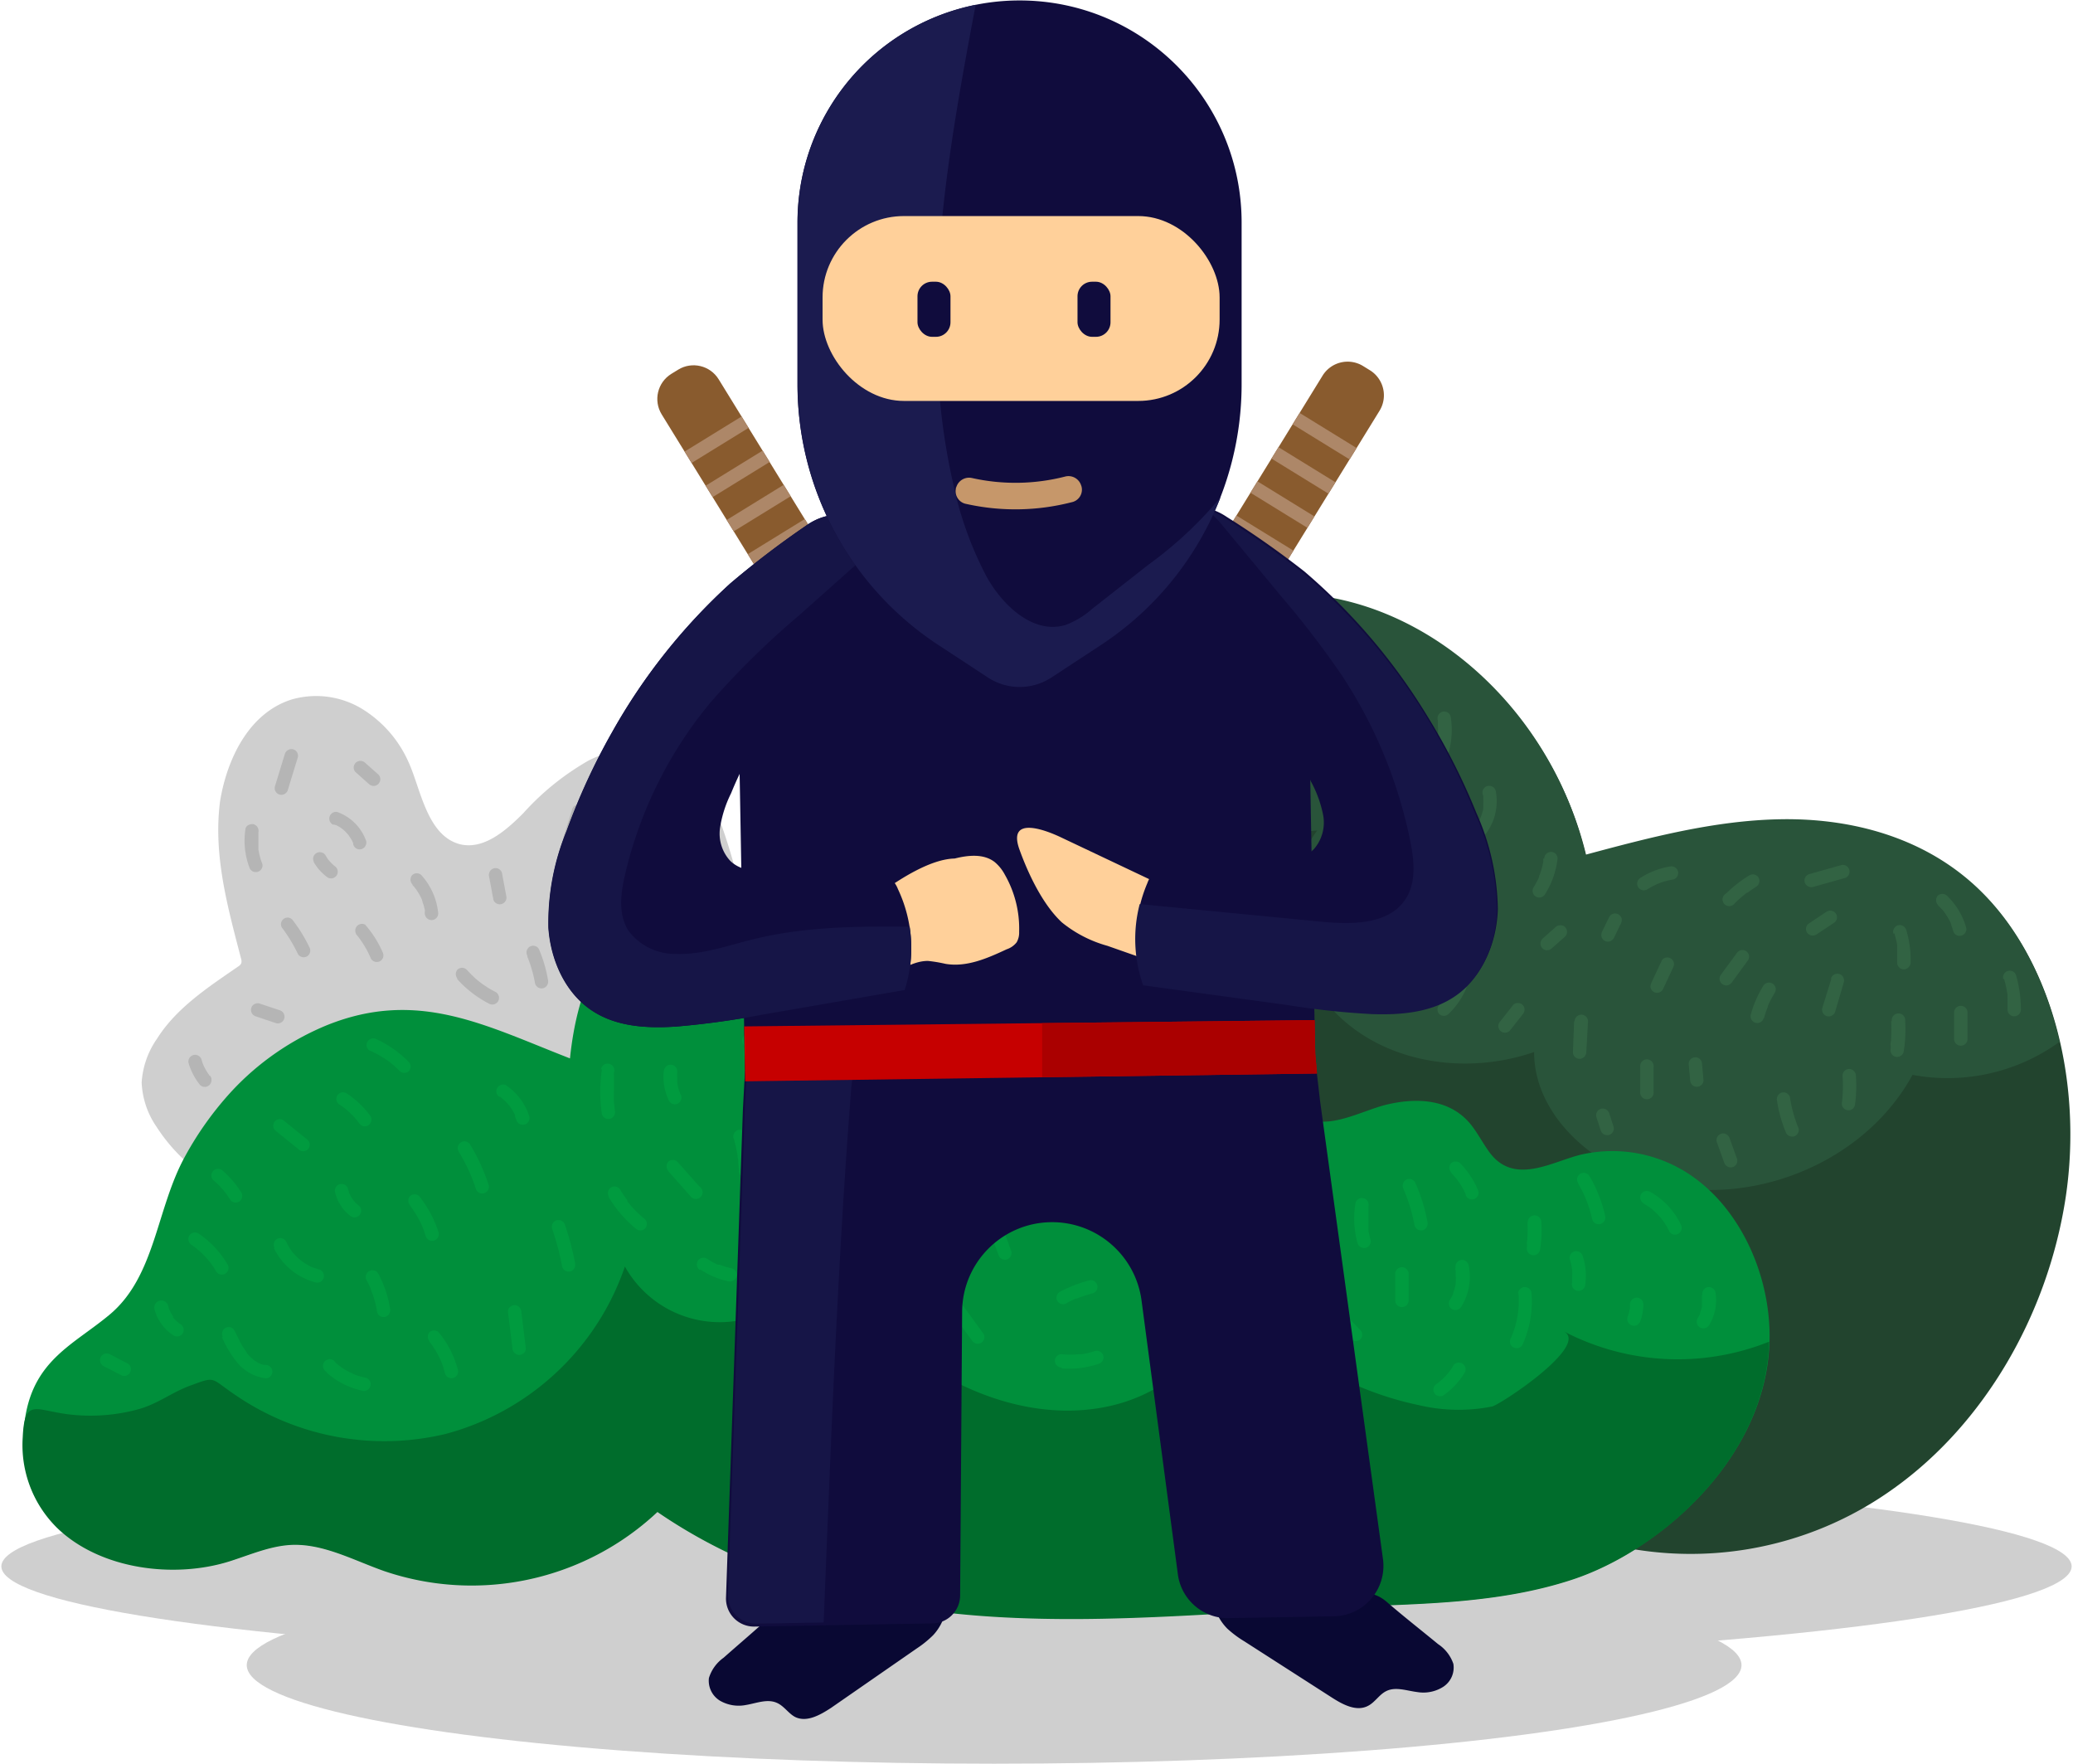 <svg xmlns="http://www.w3.org/2000/svg" width="228" height="194" viewBox="0 0 228 194">
  <g fill="none" fill-rule="evenodd" transform="translate(-30 -13)">
    <path d="M0 0h288v220H0z"/>
    <ellipse cx="144" cy="185.25" fill="#CFCFCF" fill-rule="nonzero" rx="113.85" ry="10.84"/>
    <ellipse cx="139.34" cy="196.11" fill="#CFCFCF" fill-rule="nonzero" rx="82.2" ry="10.84"/>
    <path fill="#22442E" fill-rule="nonzero" d="M121.64 110.24c3.575-3.81 9.006-5.253 14-3.72A19.74 19.74 0 01140 93a34 34 0 0110.68-8.51c6.8-3.74 14.25-6.31 21.81-6 14.58.52 28.24 12.78 32 28.71 7.07-1.89 14.21-3.79 21.47-3.91 7.26-.12 14.76 1.71 20.58 6.62 9.18 7.74 12.59 22.11 10.64 34.86-2 12.94-9 24.8-18.8 31.84-9.678 7.008-22.074 9.09-33.51 5.63a7.09 7.09 0 00-3.83-.52 9.1 9.1 0 00-3.12 2.07c-4.32 3.48-9.85 4.23-15.13 4.77-10.4 1.06-20.94 1.68-31.27-.15C141.19 186.58 131 182 123.29 174a29.68 29.68 0 00-4.75-4.51c-3.77-2.49-8.45-2.12-12.69-3.31-10.12-2.83-16.94-16-14.17-27.34 1.922-7.917 8.171-14.057 16.12-15.84 2.53-.52 6.28.44 8.36-1.65 2.63-2.59 2.55-8.06 5.48-11.11z"/>
    <path fill="#29543A" fill-rule="nonzero" d="M161.11 94.92c2.18 5.58 7.83 10.17 13.77 9.4-4.52 6.08-3 15.43 2.56 20.59 5.56 5.16 14.13 6.25 21.29 3.78 0 6 4.84 11 10.32 13.36 11.13 4.76 25.5-.22 31.3-10.85a21 21 0 0016.17-3.63c-1.59-7.07-4.92-13.52-10.08-17.87-5.82-4.91-13.32-6.73-20.58-6.61-7.26.12-14.4 2-21.47 3.9-3.74-15.93-17.4-28.18-32-28.71a36 36 0 00-12.47 1.92c.47 5.45-.04 11.59 1.19 14.72z"/>
    <path fill="#326343" fill-rule="nonzero" d="M165.5 84a12.27 12.27 0 00-1 3.24.78.78 0 00.07.56.74.74 0 00.44.34.75.75 0 00.91-.51 11.89 11.89 0 01.37-1.54c.08-.25.16-.5.26-.75l.06-.15a.49.49 0 000-.11c0 .09 0 .1 0 0s.1-.24.16-.36a.73.73 0 00-1.27-.72zm1.05 9.89a6.68 6.68 0 00.69 2.12.735.735 0 001.27-.74c-.07-.14-.14-.28-.2-.42l.08.18a5.9 5.9 0 01-.39-1.53.75.75 0 00-.34-.44.72.72 0 00-.57-.08.75.75 0 00-.44.34l-.07.18a.65.65 0 000 .39h-.03zm6.77-11.04l-.85 3.21a.74.74 0 00.53.94.76.76 0 00.91-.51l.85-3.22a.73.73 0 00-.51-.9.75.75 0 00-.91.51l-.02-.03zm-2.44 10.24l.64 1.93a.72.72 0 00.34.44.69.69 0 00.56.08.75.75 0 00.52-.91l-.64-1.93a.72.72 0 00-.34-.44.72.72 0 00-.57-.08.75.75 0 00-.51.91zM181.45 87a4.54 4.54 0 01.21.45l.06.13c0-.06 0 0 0 0s.05.13.08.2c.12.31.24.62.34.94a16.32 16.32 0 01.48 2 .74.74 0 001.42-.39 16.08 16.08 0 00-1.32-4.06.75.75 0 00-1-.26.76.76 0 00-.27 1V87zm6.7 5.12a.78.78 0 000 .14c0-.07 0-.08 0 0a2.29 2.29 0 000 .25v.42a7.69 7.69 0 010 1V94.27c0 .15 0 .3-.08.46-.07.31-.15.62-.25.93a.74.74 0 00.52.9.75.75 0 00.9-.51 9.22 9.22 0 00.31-4.27.74.74 0 00-.91-.51.76.76 0 00-.51.91l.02-.06zm4.99 8.39a.59.59 0 000 .13c0 .07 0 .08 0 0v.27a5 5 0 010 .55c.005.09.005.18 0 .27 0 .06 0 .08 0 0v.13c0 .19-.08.38-.13.57a5.17 5.17 0 01-.18.51c0 .11 0-.09 0 0l-.06.13-.12.24c-.09.16-.19.31-.29.46a1 1 0 01-.08.11c-.07.1.06-.07 0 0l-.2.23a.74.74 0 000 1 .75.75 0 001 0 6 6 0 001.44-5.08.74.74 0 10-1.42.39l.04.09zm-15.82-6.01v1.59c0 .26 0 .52-.05.77s0 .25 0 .38v.05c.005.08.005.16 0 .24a.8.8 0 00.07.57.78.78 0 00.44.34.75.75 0 00.91-.52 15.64 15.64 0 00.16-3.42.76.76 0 00-.74-.74.75.75 0 00-.73.74h-.06zm6 7.39c-.06.29-.14.58-.23.87a4 4 0 01-.15.45c0 .07-.05.15-.08.22l-.06.14-.06.13a2 2 0 01-.1.21 3 3 0 01-.21.4 7.91 7.91 0 01-.48.79.74.74 0 001.27.75 10.1 10.1 0 001.52-3.57.76.76 0 00-.52-.91.74.74 0 00-.9.52zm-6.16 8.74l-.16 2.75a.73.73 0 00.73.73.76.76 0 00.74-.73l.16-2.75a.74.74 0 00-.74-.73.75.75 0 00-.73.73zm8.46 1.27l-.81 2.58a.74.74 0 101.42.39l.81-2.58a.74.74 0 00-1.42-.39zm-5.13 6.75a10.14 10.14 0 01-1 1.58l.12-.15c-.14.18-.28.35-.43.52a.79.79 0 00-.22.52.75.75 0 00.22.53.76.76 0 001 0 12.12 12.12 0 001.56-2.26.76.76 0 00-.27-1 .74.74 0 00-1 .27l.02-.01zm9.51 2.42a8.55 8.55 0 01-.75 1.36l-.22.3s.09-.12 0 0l-.06.07-.12.15c-.18.2-.36.39-.55.57a.74.74 0 000 1 .76.76 0 001 0 8.4 8.4 0 001.91-2.71.81.81 0 00.08-.57.74.74 0 00-1.35-.18l.06.01zm6.43 2.44l-1.42 1.8a.79.79 0 00-.22.52.74.74 0 001.26.52l1.42-1.8a.83.83 0 00.21-.52.78.78 0 00-.21-.52.73.73 0 00-.52-.21.67.67 0 00-.52.21zm3.31-16.1c0 .08 0 .08 0 0a.5.5 0 010 .12c.005.08.005.16 0 .24l-.09.43c-.07.29-.16.58-.26.87l-.08.2s-.11.27 0 .11c-.06.14-.12.27-.19.4-.14.28-.29.55-.46.82a.73.73 0 00.27 1 .74.74 0 001-.26 9.36 9.36 0 001.38-3.92.73.73 0 00-.73-.74.76.76 0 00-.74.74l-.1-.01zm-6.61 5a5.83 5.83 0 01-.06.72v-.2a8.29 8.29 0 01-.42 1.7.71.71 0 00.07.57.78.78 0 00.44.34.77.77 0 00.91-.52 8.58 8.58 0 00.51-2.61.74.74 0 00-.74-.74.76.76 0 00-.74.74h.03zm10 12.9l-.13 3.39a.74.74 0 00.74.74.76.76 0 00.73-.74l.19-3.39a.74.74 0 00-.74-.73.76.76 0 00-.74.73h-.05zm3.87-11.49l-.79 1.62a.86.86 0 00-.07.57.78.78 0 00.34.44.75.75 0 00.57.07.78.78 0 00.44-.34l.78-1.62a.81.81 0 00.08-.57.78.78 0 00-.34-.44.75.75 0 00-.57-.07.72.72 0 00-.44.34zm-6.32 3.46l1.46-1.29a.76.76 0 00.21-.52.78.78 0 00-.21-.52.73.73 0 00-.52-.21.86.86 0 00-.53.21l-1.45 1.29a.78.78 0 00-.21.52.76.76 0 00.21.52.74.74 0 00.52.22.79.79 0 00.52-.22zm10.51-6.48a7 7 0 01.7-.4l.39-.19s.19-.1 0 0l.2-.08a8.36 8.36 0 011.56-.42.73.73 0 00.51-.9.75.75 0 00-.9-.52 8.5 8.5 0 00-3.23 1.25.735.735 0 00.74 1.27l.03-.01zm-.79 19.52v2.74a.74.74 0 101.47 0v-2.74a.74.74 0 10-1.47 0zm-4.82 5.52l.47 1.45a.78.78 0 00.34.44.81.81 0 00.57.08.75.75 0 00.44-.34.71.71 0 00.07-.57l-.47-1.45a.83.83 0 00-.34-.44.81.81 0 00-.57-.08.75.75 0 00-.44.34.71.71 0 00-.07.57zm7.18-17.19l-1.13 2.42a.81.81 0 00-.08.57.78.78 0 00.34.44.74.74 0 001-.27l1.13-2.42a.78.78 0 00.07-.56.72.72 0 00-.34-.44.73.73 0 00-1 .26h.01zm8.09-6.37c.361-.354.742-.688 1.14-1l.13-.11c.07-.06-.13.1 0 0h.07l.32-.23.64-.43a.75.75 0 00.27-1 .75.75 0 00-1-.26 14.11 14.11 0 00-2.57 2 .74.74 0 101 1v.03zM215.73 130l.16 1.78a.79.79 0 00.22.52.7.7 0 00.52.21.72.72 0 00.73-.73l-.16-1.78a.79.79 0 00-.22-.52.7.7 0 00-.52-.21.78.78 0 00-.52.21.73.73 0 00-.21.52zm3.09 8.58l.81 2.25a.79.79 0 00.34.44.73.73 0 001.08-.83l-.81-2.25a.79.79 0 00-.34-.44.73.73 0 00-1.08.83zm8.99-1.52a14.35 14.35 0 01-.94-3.39.74.74 0 00-.91-.52.76.76 0 00-.51.91 14.35 14.35 0 00.94 3.39.79.79 0 00.34.44.81.81 0 00.57.08.74.74 0 00.51-.91zM224 125c.07-.25.15-.5.23-.75l.15-.39.06-.15v-.1c0 .1-.05.11 0 0 .215-.477.459-.942.73-1.39a.74.74 0 10-1.27-.75 12 12 0 00-1.34 3.1.74.74 0 00.52.9.73.73 0 00.9-.51l.02.04zm-3.5-4l1.77-2.42a.76.76 0 00.08-.57.78.78 0 00-.34-.44.75.75 0 00-.57-.07.82.82 0 00-.44.34l-1.77 2.41a.76.76 0 00-.08.57.75.75 0 00.91.52.93.93 0 00.44-.34zm8.9-10.46l3.55-1a.74.74 0 00-.39-1.42l-3.55 1a.74.74 0 00-.52.9.77.77 0 00.91.52zm21.03 10.13a14.64 14.64 0 01.37 1.72v.08a1.36 1.36 0 000 .2v1.35a.74.74 0 00.73.74.75.75 0 00.74-.74 14 14 0 00-.52-3.74.73.73 0 00-.9-.51.74.74 0 00-.52.9h.1zm-5.51 3.68v2.9a.74.74 0 101.48 0v-2.9a.74.74 0 10-1.48 0zm-1.72-11.74a5.68 5.68 0 01.63.67s.09.11 0 0l.12.18c.09.13.18.26.26.4.08.14.15.26.22.39l.1.21s.05.16.09.2c.04.04-.05-.12 0 0a.42.42 0 000 .1 2 2 0 00.08.22c.05.15.1.31.14.46a.74.74 0 001.42-.39 7.76 7.76 0 00-2.13-3.56.76.76 0 00-1 0 .77.77 0 000 1l.07.12zm-5.2 12.71c.03.526.03 1.054 0 1.58 0 .26 0 .52-.05.78s0 .25 0 .37 0-.11 0 0a1.87 1.87 0 000 .25.83.83 0 00.07.56.74.74 0 00.44.34.75.75 0 00.91-.51 15.1 15.1 0 00.17-3.42.74.74 0 10-1.47 0l-.07.05zm-5.35 5.97a15 15 0 01-.08 3.07.74.74 0 00.22.52.7.7 0 00.52.21.73.73 0 00.52-.21.83.83 0 00.21-.52 15 15 0 00.08-3.07.75.75 0 00-.74-.74.74.74 0 00-.73.74zm-1.22-10.68l-1 3.23a.75.75 0 00.51.91.76.76 0 00.91-.52l.95-3.23a.75.75 0 00-.52-.9.74.74 0 00-.9.51h.05zm-1.69-4.82l1.94-1.29a.75.75 0 00.34-.44.73.73 0 00-.08-.56.75.75 0 00-1-.27l-1.94 1.29a.75.75 0 00-.34.44.73.73 0 00.07.56.75.75 0 001 .27h.01zm8.62-.13c.08.26.15.53.21.8s.06.29.09.44v1.96a.75.75 0 00.74.74.77.77 0 00.74-.74 11.48 11.48 0 00-.48-3.59.75.75 0 00-.9-.52.76.76 0 00-.52.91h.12z"/>
    <path fill="#CFCFCF" fill-rule="nonzero" d="M59.27 160.26a20 20 0 012.86-14.7 18.87 18.87 0 01-14.9-8.63 9.25 9.25 0 01-1.65-4.9 9.45 9.45 0 011.7-4.82c2.14-3.4 5.68-5.69 8.92-7.93a.83.83 0 00.33-.34.81.81 0 000-.46c-1.48-5.71-3.09-11.38-2.33-17.34.74-4.58 3.12-9.72 7.88-11.22a9.75 9.75 0 017.69 1 13.07 13.07 0 015.17 5.9c1.32 2.88 2 8 5.58 9 2.62.69 5.07-1.43 7-3.36a28.92 28.92 0 017.26-5.85c2.79-1.39 6.23-1.84 9-.43 3.17 1.61 4.79 5.18 5.92 8.56 3.4 10.18 4.48 21.5.81 31.59a56.19 56.19 0 01-3.93 8.21 40.07 40.07 0 01-6.4 9c-3 2.94-6.66 5-10.3 7.09-6.56 3.69-13.13 7.37-19.74 11-1.59.87-2.3 1.33-3.82.26a15.61 15.61 0 01-3.16-3.23 19.87 19.87 0 01-3.89-8.4z"/>
    <path fill="#008F3B" fill-rule="nonzero" d="M55.48 133A29.72 29.72 0 0166 125.72c10-4 17.4.06 26.69 3.67.8-7.76 3.64-14.72 10.6-17 5.69-1.86 9.61 1.41 14.67 3.86 6.58 3.19 10.87-5.58 16.09-8.61a24.29 24.29 0 0120.26-2.1 23.26 23.26 0 0111 8.06c2.83 3.83 4.45 8.58 5.57 13.42.49 2.08.48 5.18 1.31 7.06 1.94 4.38 7 1.2 10.28.4 3.08-.74 6.64-.72 9 1.83.92 1 1.56 2.35 2.4 3.47 2.76 3.65 7 .86 10.16.16a15.34 15.34 0 0112.6 2.78c4.8 3.63 7.9 10.23 8.001 16.93.139 13.29-11.891 23.78-21.691 27-8.1 2.66-16.64 2.68-25.06 3-12.84.53-25.68 1.88-38.53 1.08-12.85-.8-25.87-3.86-37.05-11.53-8.037 7.532-19.566 10.03-30 6.5-3.38-1.19-6.72-3-10.23-2.88-2.31.11-4.51 1.08-6.74 1.79-8.82 2.82-24.84-.79-22.56-15.72 1-6.36 5.36-8.05 9.27-11.31 5.08-4.23 5.13-11.66 8.32-17.43a36.07 36.07 0 015.12-7.15z"/>
    <path fill="#006D2C" fill-rule="nonzero" d="M202 159.41c2.86 1.55-6.89 8-7.89 8.26a18.93 18.93 0 01-8.1-.16c-7.69-1.61-15.93-6.1-19.68-13.26-3 7.32-8.14 12.78-16.42 13.73-6.57.76-13.25-1.59-18.63-5.26-2-1.37-12.15-9-11-11.9-1.69 4.298-5.705 7.237-10.313 7.549-4.607.312-8.982-2.058-11.237-6.089-3.094 9.044-10.494 15.949-19.73 18.41a29 29 0 01-23.24-4.37c-2.6-1.76-2-2-4.69-1-2 .69-3.62 2-5.7 2.61a20 20 0 01-8 .58c-3.53-.47-4.67-1.74-4.87 2.53a12.78 12.78 0 003.8 10c4.74 4.56 12.87 5.59 19 3.64 2.22-.71 4.43-1.68 6.74-1.79 3.51-.16 6.84 1.69 10.22 2.88 10.448 3.55 22.003 1.051 30.05-6.5 11.18 7.67 24.21 10.74 37.06 11.53 12.85.79 25.68-.55 38.53-1.08 8.42-.35 17-.37 25-3 9.6-3.15 21.33-13.28 21.68-26.18a27.07 27.07 0 01-22.58-1.13z"/>
    <path fill="#009B3F" fill-rule="nonzero" d="M41.36 163.21l1.94 1a.75.75 0 00.57.07.75.75 0 00.51-.9.72.72 0 00-.34-.44l-1.93-1a.81.81 0 00-.57-.08.75.75 0 00-.44.34.71.71 0 00-.07.57.73.73 0 00.33.44zM47 157a4.87 4.87 0 002.11 2.87.74.74 0 001-.26.76.76 0 00-.26-1 2.2 2.2 0 01-.25-.17c-.09-.06.06 0 .06 0h-.06a.52.52 0 01-.11-.1 3.66 3.66 0 01-.44-.44s-.13-.16 0-.06 0 0 0-.06a2.13 2.13 0 01-.16-.25 4.07 4.07 0 01-.28-.55l.07.18a4.273 4.273 0 01-.18-.54.774.774 0 10-1.5.38zm7.39 3a11.86 11.86 0 001.84 3 4.85 4.85 0 003 1.57.74.74 0 00.73-.74.76.76 0 00-.73-.74H59l-.31-.09s-.13-.06 0 0l-.18-.08a2.69 2.69 0 01-.29-.16l-.27-.18c-.18-.13.1.09-.07-.05l-.12-.11a5.78 5.78 0 01-.5-.49l-.11-.13s-.1-.13 0-.06a3.46 3.46 0 01-.22-.31c-.15-.22-.29-.44-.42-.67-.26-.48-.49-1-.73-1.46a.73.73 0 00-1-.27.77.77 0 00-.27 1l-.12-.03zm-3.3-10.09l.43.31c.15.11-.12-.1 0 0l.08.07.2.17a7.83 7.83 0 01.78.74c.12.13.24.26.35.4l.17.2s.11.13 0 0a1 1 0 01.08.11c.212.29.408.59.59.9a.735.735 0 001.27-.74 10.52 10.52 0 00-3.23-3.44.73.73 0 00-1 .26.75.75 0 00.26 1l.02.02zm2.38-7.13a9.47 9.47 0 011.38 1.45l-.12-.15a9 9 0 01.56.81.75.75 0 001 .26.75.75 0 00.26-1 10.74 10.74 0 00-2.05-2.41.83.83 0 00-.52-.21.74.74 0 00-.52 1.26l.01-.01zm6.78-5.49l2.58 2.09a.79.79 0 00.52.22.73.73 0 00.52-.22.74.74 0 000-1l-2.58-2.09a.79.79 0 00-.52-.22.73.73 0 00-.52.22.74.74 0 000 1zm-.14 12.93a7.09 7.09 0 004.51 3.78.74.74 0 10.39-1.42l-.63-.21c-.19-.07.14.07 0 0l-.14-.06-.3-.15c-.19-.11-.38-.22-.57-.35l-.12-.08s-.17-.13-.1-.07l-.07-.06-.14-.12a5.16 5.16 0 01-.48-.46l-.2-.22-.12-.14c-.1-.12.07.09 0 0a6.43 6.43 0 01-.68-1.15.75.75 0 00-1-.27.76.76 0 00-.26 1l-.09-.02zm5.79 13.69a8.48 8.48 0 003.86 2 .74.74 0 10.39-1.42 7.7 7.7 0 01-.94-.26l-.22-.08-.11-.05c-.1 0 .11.05 0 0l-.45-.22a6.75 6.75 0 01-.82-.48l-.19-.14-.12-.08c-.09-.07.09.07 0 0l-.38-.32a.74.74 0 10-1 1l-.02.05zm11.3-3.4l.16.2.08.11a4.43 4.43 0 01.29.42 7.73 7.73 0 01.51.88c.08.15.15.31.22.46l.06.12.09.24a8.41 8.41 0 01.31 1 .74.74 0 101.42-.39 10.75 10.75 0 00-2.1-4.05.74.74 0 00-1 0 .76.76 0 000 1l-.04.01zm8.67-3.25l.49 4a.77.77 0 00.74.74c.36 0 .78-.33.73-.74l-.49-4a.77.77 0 00-.74-.74c-.36 0-.78.33-.73.74zm4.85-9.16a29.06 29.06 0 011.11 4.19.74.74 0 00.9.52.76.76 0 00.52-.91 30.56 30.56 0 00-1.11-4.2.75.75 0 00-.91-.51.74.74 0 00-.51.91zM85 133.61l.19.14s.14.1 0 0l.33.3c.11.1.21.21.31.32l.15.17.08.1c.06.07-.11-.15 0 0a5.87 5.87 0 01.47.75l.11.21v.11s0 .15 0 0c0 .15.11.29.15.44a.74.74 0 00.91.51.73.73 0 00.51-.9 6.49 6.49 0 00-2.56-3.42.74.74 0 00-.75 1.27h.1zm-14.28-5.07a12.69 12.69 0 011.79 1c.13.1.28.19.4.29-.08-.06 0 0 0 0l.09.08.2.16c.27.23.52.47.77.72a.74.74 0 001 0 .76.76 0 000-1 12 12 0 00-3.56-2.51.76.76 0 00-1 .27.73.73 0 00.27 1l.04-.01zm9.77 11.17a18.76 18.76 0 011.84 4 .73.73 0 00.9.51.74.74 0 00.52-.9 21.43 21.43 0 00-2-4.39.74.74 0 10-1.27.75l.01.03zm-5.42 5.82c.05.07.05.07 0 0l.07.1.16.21.29.43c.18.28.34.57.5.86.16.29.15.29.22.44.07.15.07.15.1.23l.06.12c0-.08 0-.07 0 0 .13.32.24.65.35 1a.74.74 0 00.9.51.75.75 0 00.52-.9 12.62 12.62 0 00-2.14-4 .74.74 0 00-1 0 .76.76 0 000 1h-.03zm-4.77 8.23c.16.29.32.59.45.89 0 0 .09.21 0 .07l.1.25.17.44a12 12 0 01.46 1.88.74.74 0 00.9.52.77.77 0 00.52-.91 12 12 0 00-1.33-3.9.74.74 0 00-1.27.75v.01zm-2.95-19.29c.21.14.4.28.6.43l-.15-.12a9.09 9.09 0 011.61 1.61l-.12-.15c.07.08.13.17.2.26a.79.79 0 00.44.34.78.78 0 00.56-.08.75.75 0 00.27-1 10 10 0 00-2.67-2.55.735.735 0 00-.74 1.27v-.01zm-.51 9.59a4.59 4.59 0 001.63 2.6.81.81 0 00.52.21.78.78 0 00.52-.21.73.73 0 00.21-.52.67.67 0 00-.21-.52 3.72 3.72 0 01-.71-.72l.11.15a4.05 4.05 0 01-.52-.9l.07.17a4.47 4.47 0 01-.2-.65.74.74 0 00-1.42.39zm30.07.51a13.1 13.1 0 003 3.52.79.79 0 00.52.22.73.73 0 00.52-.22.74.74 0 000-1 13.51 13.51 0 01-1.59-1.53l-.36-.46v-.1c.09.13 0 0 0 0l-.17-.23c-.21-.3-.42-.61-.61-.94a.74.74 0 00-1-.26.75.75 0 00-.26 1h-.05zm10.09 8.01a8.93 8.93 0 003.09 1.32.76.76 0 00.91-.52.75.75 0 00-.52-.9c-.25-.06-.5-.12-.75-.2l-.39-.13-.19-.07h-.2l-.19-.09-.34-.17c-.23-.13-.46-.27-.68-.42a.735.735 0 00-.74 1.27v-.09zm11-3.66a15.53 15.53 0 002.17-4.37.74.74 0 00-.51-.91.76.76 0 00-.91.52c-.12.38-.25.75-.4 1.12l-.06.14c0-.06 0 0 0 0l-.09.21c-.08.18-.17.36-.26.54a15.34 15.34 0 01-1.2 2 .74.74 0 00.26 1 .76.76 0 001-.26v.01zm-14.5-7.13l2.43 2.74a.74.74 0 101-1.05l-2.43-2.73a.74.74 0 00-1 0 .76.76 0 000 1v.04zm-7.3-11.18a16.43 16.43 0 000 4.9.74.74 0 00.91.52.76.76 0 00.51-.91c0-.27-.08-.63-.1-1-.02-.37 0-.73 0-1.09v-1.05V131.16a1.52 1.52 0 000-.19.74.74 0 10-1.42-.39l.1.03zm3.8-8.49l1.46-3.55a.74.74 0 00-.52-.9.75.75 0 00-.9.51l-1.45 3.55a.74.74 0 00.51.91.76.76 0 00.9-.52zm3 8.68a6.05 6.05 0 00.59 3.27.73.73 0 001 .27.76.76 0 00.27-1 1.11 1.11 0 01-.09-.19c0 .18 0 0 0 0l-.12-.34a5.47 5.47 0 01-.16-.7.36.36 0 010-.1v.09a1.23 1.23 0 010-.2v-.36a5.79 5.79 0 010-.72.74.74 0 00-.22-.52.79.79 0 00-.52-.22.77.77 0 00-.74.74l-.01-.02zm7.72 7.45c.16.6.3 1.2.4 1.81 0 .14 0 .28.07.42a.78.78 0 010 .14c0 .08 0 .1 0 0a.68.68 0 010 .14c0 .31.07.61.09.92a.74.74 0 101.47 0 20.75 20.75 0 00-.66-3.91.74.74 0 00-.9-.51.76.76 0 00-.52.9l.05.09zm7.09-4.03a7.35 7.35 0 01.28.91c0 .13 0 .26.07.39v.14a1.36 1.36 0 000 .2 8.55 8.55 0 010 .88v.8a.74.74 0 001.42.4 7.87 7.87 0 00-.34-4.11.74.74 0 00-1.42.39h-.01zm-6.06-6.43a9.55 9.55 0 01.51 1c.09.2.09.18.17.38l.18.5a14 14 0 01.55 2.12.73.73 0 00.9.51.75.75 0 00.51-.9A13.9 13.9 0 00113 127a.742.742 0 00-1.28.75l.03.04zM106 120l-.65 3.55a.75.75 0 00.52.9.74.74 0 00.9-.51l.65-3.55a.75.75 0 00-.52-.91.74.74 0 00-.9.52zm7.49-.46a11.17 11.17 0 002.24 2 .74.74 0 001.09-.83.93.93 0 00-.34-.44l-.39-.28.15.11a11.12 11.12 0 01-1.71-1.65.73.73 0 00-.52-.21.76.76 0 00-.52.21.74.74 0 00-.22.52.82.82 0 00.22.52v.05zm10.43 29.17a10.24 10.24 0 001.55 4.41.75.75 0 001 .26.75.75 0 00.26-1 10.45 10.45 0 01-.53-.92l-.2-.46c.06.13 0-.13-.06-.15-.06-.02-.06-.16-.08-.23a9.32 9.32 0 01-.3-1c0-.16-.07-.32-.1-.49-.03-.17 0-.18 0-.28 0-.1 0-.09 0 0v-.14a.74.74 0 10-1.48 0h-.06zm7.26-6.29v3.38a.74.74 0 101.47 0v-3.38a.74.74 0 00-.73-.74.75.75 0 00-.74.74zm-6.41-9.07l-.65 3.39a.74.74 0 001.42.39l.65-3.39a.75.75 0 00-.52-.9.74.74 0 00-.9.51zm-1.47-10.49l-1 3.06a.75.75 0 00.51.91.77.77 0 00.91-.52l1-3.06a.74.74 0 00-.51-.9.75.75 0 00-.91.51zm7.29-8.43l-1.91 2.92a.73.73 0 00.26 1 .75.75 0 001-.26l1.92-2.92a.73.73 0 00-.27-1 .75.75 0 00-1 .26zm1.7 13.63l-.16 3.87a.74.74 0 001.47 0l.16-3.87a.74.74 0 10-1.47 0zm6.52 20.19l1 2.74a.75.75 0 00.91.51.74.74 0 00.51-.9l-1-2.74a.75.75 0 00-.91-.51.73.73 0 00-.51.9zm-4.16 9.07l2.24 3.08a.78.78 0 00.44.34.73.73 0 00.83-1.08l-2.24-3.08a.79.79 0 00-.44-.34.72.72 0 00-.57.08.74.74 0 00-.26 1zm12.11 6.16a10.21 10.21 0 004.07-.5.75.75 0 00.52-.9.77.77 0 00-.91-.52 9.46 9.46 0 01-.91.26l-.5.1H148.69a9.58 9.58 0 01-1.93 0 .74.74 0 00-.74.73.77.77 0 00.74.74v.09zm12.74-4.72c.16-.24.33-.48.51-.71l.13-.18s-.08.1 0 0l.06-.08.28-.35c.38-.45.77-.89 1.18-1.3a.75.75 0 000-1 .74.74 0 00-1 0 21.26 21.26 0 00-2.38 2.89.73.73 0 00.27 1 .76.76 0 001-.26l-.05-.01zm-12.2-2.46c.23-.13.47-.24.71-.35a2.83 2.83 0 01.36-.16h.09l.18-.07a16.08 16.08 0 011.53-.5.73.73 0 00.51-.9.74.74 0 00-.9-.52 16 16 0 00-3.22 1.26.75.75 0 00-.27 1 .76.76 0 001 .27l.01-.03zm10.79-4.45l2.39-3.89a.735.735 0 00-1.27-.74l-2.39 3.89a.72.72 0 00.26 1 .75.75 0 001-.26h.01zm6.65-15.24a14.06 14.06 0 01-.62 3.83.75.75 0 00.51.91.76.76 0 00.91-.51 16.38 16.38 0 00.67-4.23.74.74 0 00-.73-.74.76.76 0 00-.74.74zm3.94 15.39a34.47 34.47 0 012.87 5.77.75.75 0 00.9.51.74.74 0 00.52-.9 36.72 36.72 0 00-3-6.13c-.5-.8-1.77-.06-1.27.75h-.02zm1.91-7l1.13 2.74a.87.87 0 00.34.44.75.75 0 00.57.07.78.78 0 00.44-.34.74.74 0 00.07-.56l-1.14-2.71a.79.79 0 00-.34-.44.72.72 0 00-.57-.08.75.75 0 00-.44.34.67.67 0 00-.07.57l.01-.03zm-6.24-21.73c.15.3.3.6.43.9l.12.26c-.06-.12 0 .07 0 .09l.2.5c.238.635.441 1.283.61 1.94a.74.74 0 00.9.52.76.76 0 00.52-.91 19.65 19.65 0 00-1.54-4 .73.73 0 00-1-.26.77.77 0 00-.27 1l.03-.04zM159.09 134c.03.526.03 1.054 0 1.58l-.06.78c0 .12 0 .25-.05.37v.05a2.17 2.17 0 000 .25.72.72 0 00.51.9.74.74 0 00.91-.51 15.08 15.08 0 00.18-3.42.74.74 0 00-.73-.74.76.76 0 00-.74.74h-.02zm-8.71 2.29a5.25 5.25 0 010 1c0 .09 0 .08 0 0v.12a1.16 1.16 0 010 .18 5.74 5.74 0 01-.28.93v.05l-.11.22a4.19 4.19 0 01-.24.42l-.14.21-.07.09a.75.75 0 000 1 .74.74 0 001 0 6 6 0 001.35-4.22.74.74 0 10-1.47 0h-.04zm-9.05-3.51l.66 3.71a.73.73 0 00.9.51.76.76 0 00.52-.9l-.66-3.71a.74.74 0 00-.9-.52.76.76 0 00-.52.91zm-1.82-17.68a15.13 15.13 0 00-1.21 3.4.76.76 0 00.52.91.74.74 0 00.9-.52 15.47 15.47 0 01.46-1.61c.09-.27.19-.54.3-.79-.07.16 0 0 0 0s.07-.14.1-.22l.18-.38a.75.75 0 00-.26-1 .74.74 0 00-1 .26l.01-.05zm11.72-4.64l.69.49s.13.11 0 0h.07l.16.13.33.28a13.59 13.59 0 011.2 1.2.74.74 0 101-1 13.45 13.45 0 00-2.73-2.37.735.735 0 00-.74 1.27h.02zm4.66 10.86c.193.531.346 1.076.46 1.63 0 .14.05.27.07.41.02.14.05.26 0 .08v.19c0 .29 0 .58.06.88a.74.74 0 001.47 0 11.19 11.19 0 00-.68-3.58.76.76 0 00-.91-.52.74.74 0 00-.51.91h.04zm-9.52-.65a10.48 10.48 0 01.18 4.13.75.75 0 00.52.9.73.73 0 00.9-.51 12 12 0 00-.18-4.91.75.75 0 00-.91-.51.74.74 0 00-.51.9zM144 107.49a7.14 7.14 0 00-3.44.89.735.735 0 00.74 1.27l.35-.17a1.21 1.21 0 01.2-.09h-.08.11a4.46 4.46 0 01.73-.24c.12 0 .25-.06.38-.09h.27c.08 0 .07 0 0 0a1.0 1 0 00.16 0h.58a.75.75 0 00.73-.74.73.73 0 00-.73-.73v-.1zm32.72 50.79l1.91 2a.74.74 0 001 0 .75.75 0 000-1l-1.91-2a.74.74 0 00-1 1zm4.01-8.97c-.09-.31-.16-.63-.22-.95a1.85 1.85 0 000-.23c0-.09 0-.1 0 0v-.12-.49-1-.67-.18a.75.75 0 00-.52-.9.73.73 0 00-.9.51 10 10 0 00.22 4.42.76.76 0 00.91.52.74.74 0 00.51-.91zm8.9-7.31c.18.19.36.38.53.58l.07.09s.08.11 0 0l.05.07.24.34c.15.22.28.45.41.68.063.114.119.231.17.35a1.3 1.3 0 01.08.17s.13.29 0 .08a.87.87 0 00.34.44.75.75 0 00.57.07.78.78 0 00.44-.34.74.74 0 00.07-.56 9.55 9.55 0 00-2-3.05.74.74 0 00-1 0 .75.75 0 000 1l.03.08zm-5.27 1.76l.12.29c0-.1.05.11.05.11.07.17.14.34.2.51.13.33.24.67.34 1a18.72 18.72 0 01.51 2.09.75.75 0 00.91.52.77.77 0 00.51-.91 18.79 18.79 0 00-1.37-4.37.74.74 0 00-1-.26.76.76 0 00-.26 1l-.01.02zm12.64 11.4a10 10 0 01-.83 5 .735.735 0 001.27.74 11.45 11.45 0 001-5.71.74.74 0 00-1.47 0l.03-.03zm-6.94-2.7c0 .09 0 .18.05.27v.6a3.09 3.09 0 010 .53 1.23 1.23 0 010 .2v.14a8.25 8.25 0 01-.28 1c-.06.16 0-.08 0 .07l-.11.24-.27.46a.74.74 0 00.26 1 .76.76 0 001-.26 6.25 6.25 0 00.81-4.62.74.74 0 00-.91-.51.75.75 0 00-.51.9l-.04-.02zm-.22 10.72a7.52 7.52 0 01-.5.75l.11-.15a7.44 7.44 0 01-1.28 1.29l.15-.12-.3.23a.75.75 0 00-.34.44.73.73 0 00.07.56.75.75 0 001 .27 8.27 8.27 0 002.36-2.53.74.74 0 00-1.28-.74h.01zm-6.39-10.12V156a.74.74 0 101.48 0v-2.91a.74.74 0 10-1.48 0v-.03zm27.3-7.72a4.94 4.94 0 01.49.3l.22.15.13.09a8.6 8.6 0 01.83.77c.12.14.25.28.36.42.11.14 0 .06 0 0a1.25 1.25 0 00.09.12l.16.22a9.05 9.05 0 01.57 1 .72.72 0 001 .26.76.76 0 00.27-1 8.09 8.09 0 00-3.38-3.61.75.75 0 00-1 .26.76.76 0 00.27 1l-.01.02zm6.44 10.02v.1c0 .03 0-.12 0 0V156.39a.34.34 0 000 .1c0-.11 0-.12 0 0v.18a4.89 4.89 0 01-.21.72.36.36 0 000 .09c0-.09 0-.1 0 0a.91.91 0 01-.07.14c-.06.12-.13.24-.2.36a.735.735 0 001.27.74 5.27 5.27 0 00.69-3.64.75.75 0 00-.91-.52.76.76 0 00-.51.91l-.06-.11zm-7.93 1.09a4 4 0 010 .6v-.19a5.09 5.09 0 01-.26 1 .76.76 0 00.08.57.74.74 0 00.44.33.68.68 0 00.56-.07.83.83 0 00.34-.44 5.63 5.63 0 00.33-1.82.79.79 0 00-.22-.52.73.73 0 00-.52-.21.75.75 0 00-.74.73l-.01.02zm-5.7-13.34c.19.33.36.66.53 1 .08.16.15.32.22.48l.06.13c0-.06 0-.05 0 0a2.44 2.44 0 01.1.24 14.4 14.4 0 01.65 2.12.74.74 0 00.9.52.75.75 0 00.52-.91 15.2 15.2 0 00-1.72-4.36.75.75 0 00-1-.26.73.73 0 00-.26 1v.04zm-.9 8.38c.07.22.13.45.18.67.05.22 0 .25.07.37s0-.16 0 0a1.11 1.11 0 010 .19c.015.23.015.46 0 .69v.51c0 .05 0 .07 0 0v.11a.81.81 0 00.07.57.77.77 0 00.44.33.75.75 0 00.91-.51 7 7 0 00-.25-3.3.76.76 0 00-.91-.51.73.73 0 00-.51.9v-.02zm-4.66-4.07a11.33 11.33 0 010 1.43c0 .23 0 .47-.05.7-.05.23 0 .22 0 .33 0-.19 0 0 0 0v.22a.81.81 0 00.08.57.72.72 0 00.44.34.74.74 0 00.9-.52 12.86 12.86 0 00.15-3.1.74.74 0 10-1.48 0l-.04.03z"/>
    <path fill="#B5B5B5" fill-rule="nonzero" d="M53 131.27v-.06l.11.15a6.35 6.35 0 01-.78-1.33l.07.17a6.28 6.28 0 01-.25-.73.74.74 0 00-1.42.39 6.91 6.91 0 001.27 2.45.74.74 0 001.26-.52v-.2a.7.7 0 00-.19-.32H53zm4-27.12a8.4 8.4 0 00.44 4.27.74.74 0 001.42-.4 7.21 7.21 0 01-.3-.93 3.15 3.15 0 01-.09-.42 2.33 2.33 0 01-.05-.28v-.08-.91-.5-.21-.14c0-.05 0 .08 0 0a.77.77 0 00-.52-.91c-.35-.07-.85.11-.9.52v-.01zM61 115a16.62 16.62 0 011.77 2.91.74.74 0 001 .26.75.75 0 00.26-1 16.54 16.54 0 00-1.77-2.9.83.83 0 00-.44-.34A.73.73 0 0061 115zm-2.86 9.77l2.27.76a.74.74 0 00.4-1.42l-2.28-.76a.74.74 0 00-.9.51.75.75 0 00.51.91zm3.52-24.91l1.09-3.56a.73.73 0 00-.51-.9.76.76 0 00-.91.51l-1.09 3.56a.74.74 0 00.51.91.75.75 0 00.91-.52zm7.46-1.94l1.45 1.29a.79.79 0 00.52.22.75.75 0 00.74-.74.74.74 0 00-.22-.52l-1.45-1.29a.78.78 0 00-.52-.21.76.76 0 00-.52.21.79.79 0 00-.22.52.73.73 0 00.22.52zm-2.44 5.73l.23.09c-.24-.09 0 0 .07 0l.4.22.2.14.08.06c.11.08-.13-.11 0 0a3.49 3.49 0 01.35.32c.11.11.21.22.31.34.1.12-.06-.09 0 0l.06.08.13.2a3.38 3.38 0 01.24.41l.1.22s-.07-.16 0 0a.5.5 0 000 .13.74.74 0 00.9.52.76.76 0 00.52-.91 5.24 5.24 0 00-3.19-3.18.74.74 0 00-.39 1.42l-.01-.06zm-2.19 4.13a6.24 6.24 0 00.68.94 6.46 6.46 0 00.87.78.8.8 0 00.57.07.78.78 0 00.44-.34.75.75 0 00.07-.57l-.07-.17a.87.87 0 00-.27-.27l.14.11a5 5 0 01-.86-.86l.12.15a4.07 4.07 0 01-.37-.55.7.7 0 00-.44-.33.75.75 0 00-.57.07.79.79 0 00-.34.44.81.81 0 00.08.57l-.05-.04zm10.91 2.58c.11.12.21.24.31.37l.07.09.13.2a5 5 0 01.48.88s.06.13 0 0a2.09 2.09 0 00.08.23c0 .15.1.3.14.46.04.16.08.31.11.47.03.16 0 .16 0 .24 0 .08 0-.13 0 0v.15a.76.76 0 00.74.73.74.74 0 00.74-.73 7.29 7.29 0 00-1.86-4.22.73.73 0 00-1 0 .75.75 0 000 1l.06.13zm-6.28 5.31c.08.11.17.21.26.32l.06.08c.11.13-.06-.09 0 0l.12.16c.16.23.32.46.47.7a10.61 10.61 0 01.77 1.5.77.77 0 00.44.33.73.73 0 00.91-.51.87.87 0 00-.08-.57 11.62 11.62 0 00-1.91-3 .74.74 0 00-1 1l-.04-.01zm11.15 4.98a12.14 12.14 0 003.52 2.72.735.735 0 00.74-1.27c-.31-.16-.62-.33-.92-.52l-.42-.28-.21-.15-.12-.09s-.14-.1 0 0a7 7 0 01-.78-.66c-.26-.25-.51-.51-.76-.78a.74.74 0 00-1 0 .76.76 0 000 1l-.05.03zM88 118.1v.1a.87.87 0 00.07.17l.15.4c.09.25.17.51.25.77a15 15 0 01.38 1.61.74.74 0 00.9.52.76.76 0 00.52-.91 14.89 14.89 0 00-1-3.4.73.73 0 00-1-.26.75.75 0 00-.27 1zm6.5-7.52a20.43 20.43 0 00-1.53 4 .74.74 0 101.42.39 19.77 19.77 0 01.61-1.94l.18-.46a2.44 2.44 0 01.1-.24v-.11c.14-.32.28-.63.44-.94a.75.75 0 00-.27-1 .74.74 0 00-1 .26l.05.04zm-10.71-1.21l.48 2.59a.74.74 0 001.42-.4l-.48-2.56a.73.73 0 00-.9-.51.76.76 0 00-.52.9v-.02zm9.14-7.37l-.93 3a.73.73 0 00.51.9.76.76 0 00.91-.51l.91-2.92a.74.74 0 10-1.42-.39l.02-.08zm6.82.37l-.33 1.94a.78.78 0 00.08.56.72.72 0 00.44.34.72.72 0 00.56-.07.71.71 0 00.34-.44l.33-1.94a.81.81 0 00-.08-.57.74.74 0 00-.44-.33.71.71 0 00-.57.07.7.7 0 00-.33.44zm4.76 2.83c0 .17.08.34.12.51a.57.57 0 010 .13c.005.087.005.173 0 .26a3.53 3.53 0 010 .46 2.46 2.46 0 010 .26.69.69 0 010 .13 6.24 6.24 0 01-.26.94l-.06.12a1.63 1.63 0 01-.11.23 4.92 4.92 0 01-.28.45.74.74 0 00.27 1 .76.76 0 001-.27 5.56 5.56 0 00.75-4.62.73.73 0 00-.9-.51.75.75 0 00-.52.9l-.01.01z"/>
    <path fill="#895B2E" fill-rule="nonzero" d="M133.692 94.729l-6.267 3.86-24.648-40.018c-.938-1.524-.464-3.519 1.06-4.458l.749-.461c1.524-.938 3.519-.464 4.458 1.06l24.648 40.018z"/>
    <path fill="#AD8768" fill-rule="nonzero" d="M112.333 60.052l-6.267 3.86-.771-1.252 6.267-3.86zM114.654 63.802l-6.267 3.86-.771-1.252 6.267-3.86zM116.967 67.568l-6.267 3.86-.771-1.252 6.267-3.86zM119.288 71.327l-6.267 3.86-.771-1.252 6.267-3.86zM121.601 75.093l-6.267 3.86-.771-1.252 6.267-3.86zM123.914 78.858l-6.267 3.86-.771-1.252 6.267-3.86zM126.235 82.608l-6.267 3.86-.771-1.252 6.267-3.86zM128.548 86.373l-6.267 3.86-.771-1.252 6.267-3.86z"/>
    <path fill="#895B2E" fill-rule="nonzero" d="M179.92 53.252l.749.462a3.24 3.24 0 011.054 4.466l-24.648 40.018-6.267-3.86L175.457 54.32a3.24 3.24 0 014.463-1.068z"/>
    <path fill="#AD8768" fill-rule="nonzero" d="M172.942 58.41l6.267 3.86-.771 1.252-6.267-3.86zM170.614 62.175l6.267 3.86-.771 1.252-6.267-3.86zM168.297 65.93l6.267 3.86-.771 1.252-6.267-3.86zM165.989 69.69l6.267 3.86-.771 1.252-6.267-3.86zM163.671 73.455l6.267 3.86-.771 1.252-6.267-3.86zM161.362 77.216l6.267 3.86-.771 1.252-6.267-3.86zM159.035 80.969l6.267 3.86-.771 1.252-6.267-3.86zM156.718 84.734l6.267 3.86-.771 1.252-6.267-3.86z"/>
    <path fill="#D3D2F2" fill-rule="nonzero" d="M157 77.22c2.78 0 5.39-6.62 2.34-6.57-2.78 0-5.39 6.62-2.34 6.57z" opacity=".18"/>
    <path fill="#100C3D" fill-rule="nonzero" d="M135.872 71.121l12.738-.227c13.805-.246 25.195 10.746 25.441 24.551l.607 34.115-62.73 1.117-.607-34.115c-.246-13.805 10.746-25.195 24.551-25.441z"/>
    <path fill="#090833" fill-rule="nonzero" d="M188.17 193.8a4.24 4.24 0 011.68 2.17 2.53 2.53 0 01-1.14 2.54 4.07 4.07 0 01-2.84.56c-1.15-.14-2.38-.62-3.41-.1-.77.38-1.23 1.23-2 1.62-1.26.66-2.75-.13-3.95-.9l-9.64-6.19a11.77 11.77 0 01-1.88-1.4 5.63 5.63 0 01-1.59-3.27l14.27-.57c2-.08 3.34-.42 4.88.92 1.84 1.59 3.75 3.08 5.62 4.62zm-78.59 1.5a4.28 4.28 0 00-1.61 2.23 2.57 2.57 0 001.23 2.5 4.12 4.12 0 002.86.46c1.14-.19 2.35-.71 3.41-.22.78.35 1.27 1.18 2 1.55 1.28.61 2.75-.24 3.92-1l9.42-6.53a11.71 11.71 0 001.82-1.47 5.57 5.57 0 001.47-3.31l-14.28-.07c-2 0-3.35-.3-4.84 1.09-1.73 1.6-3.59 3.17-5.4 4.77z"/>
    <path fill="#FFD09A" fill-rule="nonzero" d="M135 107.41c1.47-.37 3.17-.55 4.38.37a4.6 4.6 0 011.14 1.41 11.92 11.92 0 011.57 6.29 2.14 2.14 0 01-.27 1.14 2.3 2.3 0 01-1.1.77c-2.14 1-4.42 2-6.74 1.6a15.69 15.69 0 00-1.92-.32c-1.49 0-2.8.86-4.1 1.58a19.39 19.39 0 01-4.46 1.75 6.65 6.65 0 00.71-2.64c.22-1.72.44-3.44.65-5.15.21-1.71.74-2.13 2.15-3.13 1.99-1.44 5.37-3.62 7.99-3.67zm11.8 7.03a13.76 13.76 0 005 2.57l9.2 3.23a43.72 43.72 0 00-.26-7.84 1.32 1.32 0 00-.21-.65 1.35 1.35 0 00-.52-.36l-13.3-6.3c-1.93-.92-5.85-2.32-4.61 1.26.97 2.71 2.58 6.13 4.7 8.09z"/>
    <path fill="#100C3D" fill-rule="nonzero" d="M165.23 190.94l11.47-.2a5.55 5.55 0 005.4-6.35l-6.91-50.31-.52-4.5-62.73 1.12-.23 4.29-1.86 53.67a3.08 3.08 0 00.872 2.281 3.082 3.082 0 002.258.93l19.62-.35c1.66-.048 2.985-1.4 3-3.06l.22-31.22c.032-5.378 4.352-9.748 9.73-9.84 5.029-.086 9.326 3.606 10 8.59l4 30.14c.378 2.823 2.833 4.902 5.68 4.81zm27.16-88.52a26.69 26.69 0 012.35 10.58c-.12 3.64-1.65 7.39-4.66 9.43-2.61 1.75-5.93 2-9.07 1.93-3.14-.07-6.24-.53-9.34-.95l-15.85-2.17a15.36 15.36 0 01.37-11.12 3.13 3.13 0 011.08-1.47 3.29 3.29 0 011.38-.4 66.78 66.78 0 0110.48-.59c1.91 0 4.08.07 5.4-1.31a4.44 4.44 0 001-3.7 12.89 12.89 0 00-1.35-3.72 38.35 38.35 0 00-3.53-6.24c-3.28-4.42-8.21-7.24-12.71-10.41-1.91-1.35-3.89-3-4.44-5.22-.63-2.57.85-5.32 3.06-6.78 2.66-1.76 5.73-2.22 8.36-.44a100.32 100.32 0 018.54 6A66 66 0 01187 91.77a70.71 70.71 0 015.39 10.65zm-100.05 1.95a26.64 26.64 0 00-2 10.65c.25 3.63 1.91 7.33 5 9.25 2.66 1.67 6 1.83 9.13 1.61a91.55 91.55 0 009.3-1.28l15.76-2.73a15.28 15.28 0 00-.77-11.1 3.12 3.12 0 00-1.12-1.43 3.38 3.38 0 00-1.4-.36 66.83 66.83 0 00-10.49-.2c-1.91.11-4.07.21-5.44-1.12a4.42 4.42 0 01-1.11-3.67 12.92 12.92 0 011.21-3.76 38.33 38.33 0 013.3-6.36c3.12-4.54 8-7.53 12.34-10.86 1.86-1.41 3.77-3.09 4.25-5.38.54-2.58-1-5.29-3.3-6.66-2.72-1.67-5.81-2-8.38-.14a100.11 100.11 0 00-8.31 6.34 65.27 65.27 0 00-13 16.37 70.64 70.64 0 00-4.97 10.83z"/>
    <path fill="#161547" fill-rule="nonzero" d="M130.05 114.9c-5.87-.05-11.79 0-17.48 1.46-2.72.68-5.43 1.65-8.23 1.54a6.39 6.39 0 01-5.25-2.6c-1.11-1.79-.82-4.09-.34-6.14a46 46 0 019.39-18.91 90.66 90.66 0 019.68-9.52L128 71.67a6.54 6.54 0 00-1-.7c-2.72-1.67-5.81-2-8.38-.14a100.11 100.11 0 00-8.31 6.34 65.27 65.27 0 00-13 16.37 70.64 70.64 0 00-5 10.83 26.64 26.64 0 00-2 10.65c.25 3.63 1.91 7.33 5 9.25 2.66 1.67 6 1.83 9.13 1.61a91.55 91.55 0 009.3-1.28l15.76-2.73a15.23 15.23 0 00.55-6.97zm62.2-12.4a70.24 70.24 0 00-5.35-10.65A65.5 65.5 0 00173.31 76a101.26 101.26 0 00-8.54-6 6.28 6.28 0 00-1.86-.87c.6.61 1.12 1.13 1.42 1.5l6.63 8a100.85 100.85 0 016.64 8.66 51.75 51.75 0 017.5 18.15c.44 2.17.7 4.59-.51 6.43-1.84 2.82-5.89 2.81-9.24 2.49l-20-1.94a15.28 15.28 0 00.38 8.93l15.85 2.17a88.54 88.54 0 009.33 1c3.14.11 6.47-.17 9.07-1.93 3-2 4.55-5.78 4.66-9.42a26.45 26.45 0 00-2.39-10.67zm-80.09 27.88l-.22 4.29-1.87 53.67a3.09 3.09 0 00.879 2.281 3.092 3.092 0 002.261.929l7.38-.13.24-6c.187-4.667.38-9.357.58-14.07.37-8.64.79-17.28 1.32-25.91.27-4.28.56-8.55.9-12.82.06-.73.2-1.59.34-2.46l-11.81.22z"/>
    <path fill="#C60000" fill-rule="nonzero" d="M174.85 131.05l-62.89.86-.11-6.04 62.74-.69.07 3.71z"/>
    <path fill="#A00" fill-rule="nonzero" d="M144.62 131.46l30.23-.41-.19-2.16-.07-3.71-29.97.33z"/>
    <path fill="#100C3D" fill-rule="nonzero" d="M151.11 83.91l-5.47 3.59c-2.125 1.394-4.875 1.394-7 0l-5.47-3.59c-9.649-6.338-15.459-17.106-15.46-28.65V37.47a24.42 24.42 0 0124.43-24.42c13.487 0 24.42 10.933 24.42 24.42v17.79c.002 11.542-5.805 22.31-15.45 28.65z"/>
    <path fill="#1B1B4F" fill-rule="nonzero" d="M164.24 67.69a43.18 43.18 0 01-7.92 7.4l-6.18 4.85a9.43 9.43 0 01-2.9 1.77c-3.52 1.11-6.94-2.07-8.73-5.3a39.11 39.11 0 01-3.68-10.25C130.91 48.9 134 31 137.31 13.53c-11.396 2.3-19.591 12.314-19.59 23.94v17.79c.001 11.544 5.811 22.312 15.46 28.65l5.47 3.59c2.125 1.394 4.875 1.394 7 0l5.47-3.59a34.34 34.34 0 0013.12-16.22z"/>
    <rect width="43.67" height="20.33" x="120.47" y="36.76" fill="#FFD09A" fill-rule="nonzero" rx="8.95"/>
    <rect width="3.63" height="6.06" x="130.91" y="43.98" fill="#100C3D" fill-rule="nonzero" rx="1.6"/>
    <rect width="3.63" height="6.06" x="148.51" y="43.98" fill="#100C3D" fill-rule="nonzero" rx="1.6"/>
    <path fill="#C6976A" fill-rule="nonzero" d="M135.13 66.75c0-.06 0-.12.05-.18.227-.739.987-1.176 1.74-1a22 22 0 0010.21-.16c.734-.202 1.5.194 1.76.91l.06.17a1.41 1.41 0 01-1.09 1.74 24.85 24.85 0 01-11.57.19 1.42 1.42 0 01-1.16-1.67z"/>
  </g>
</svg>
